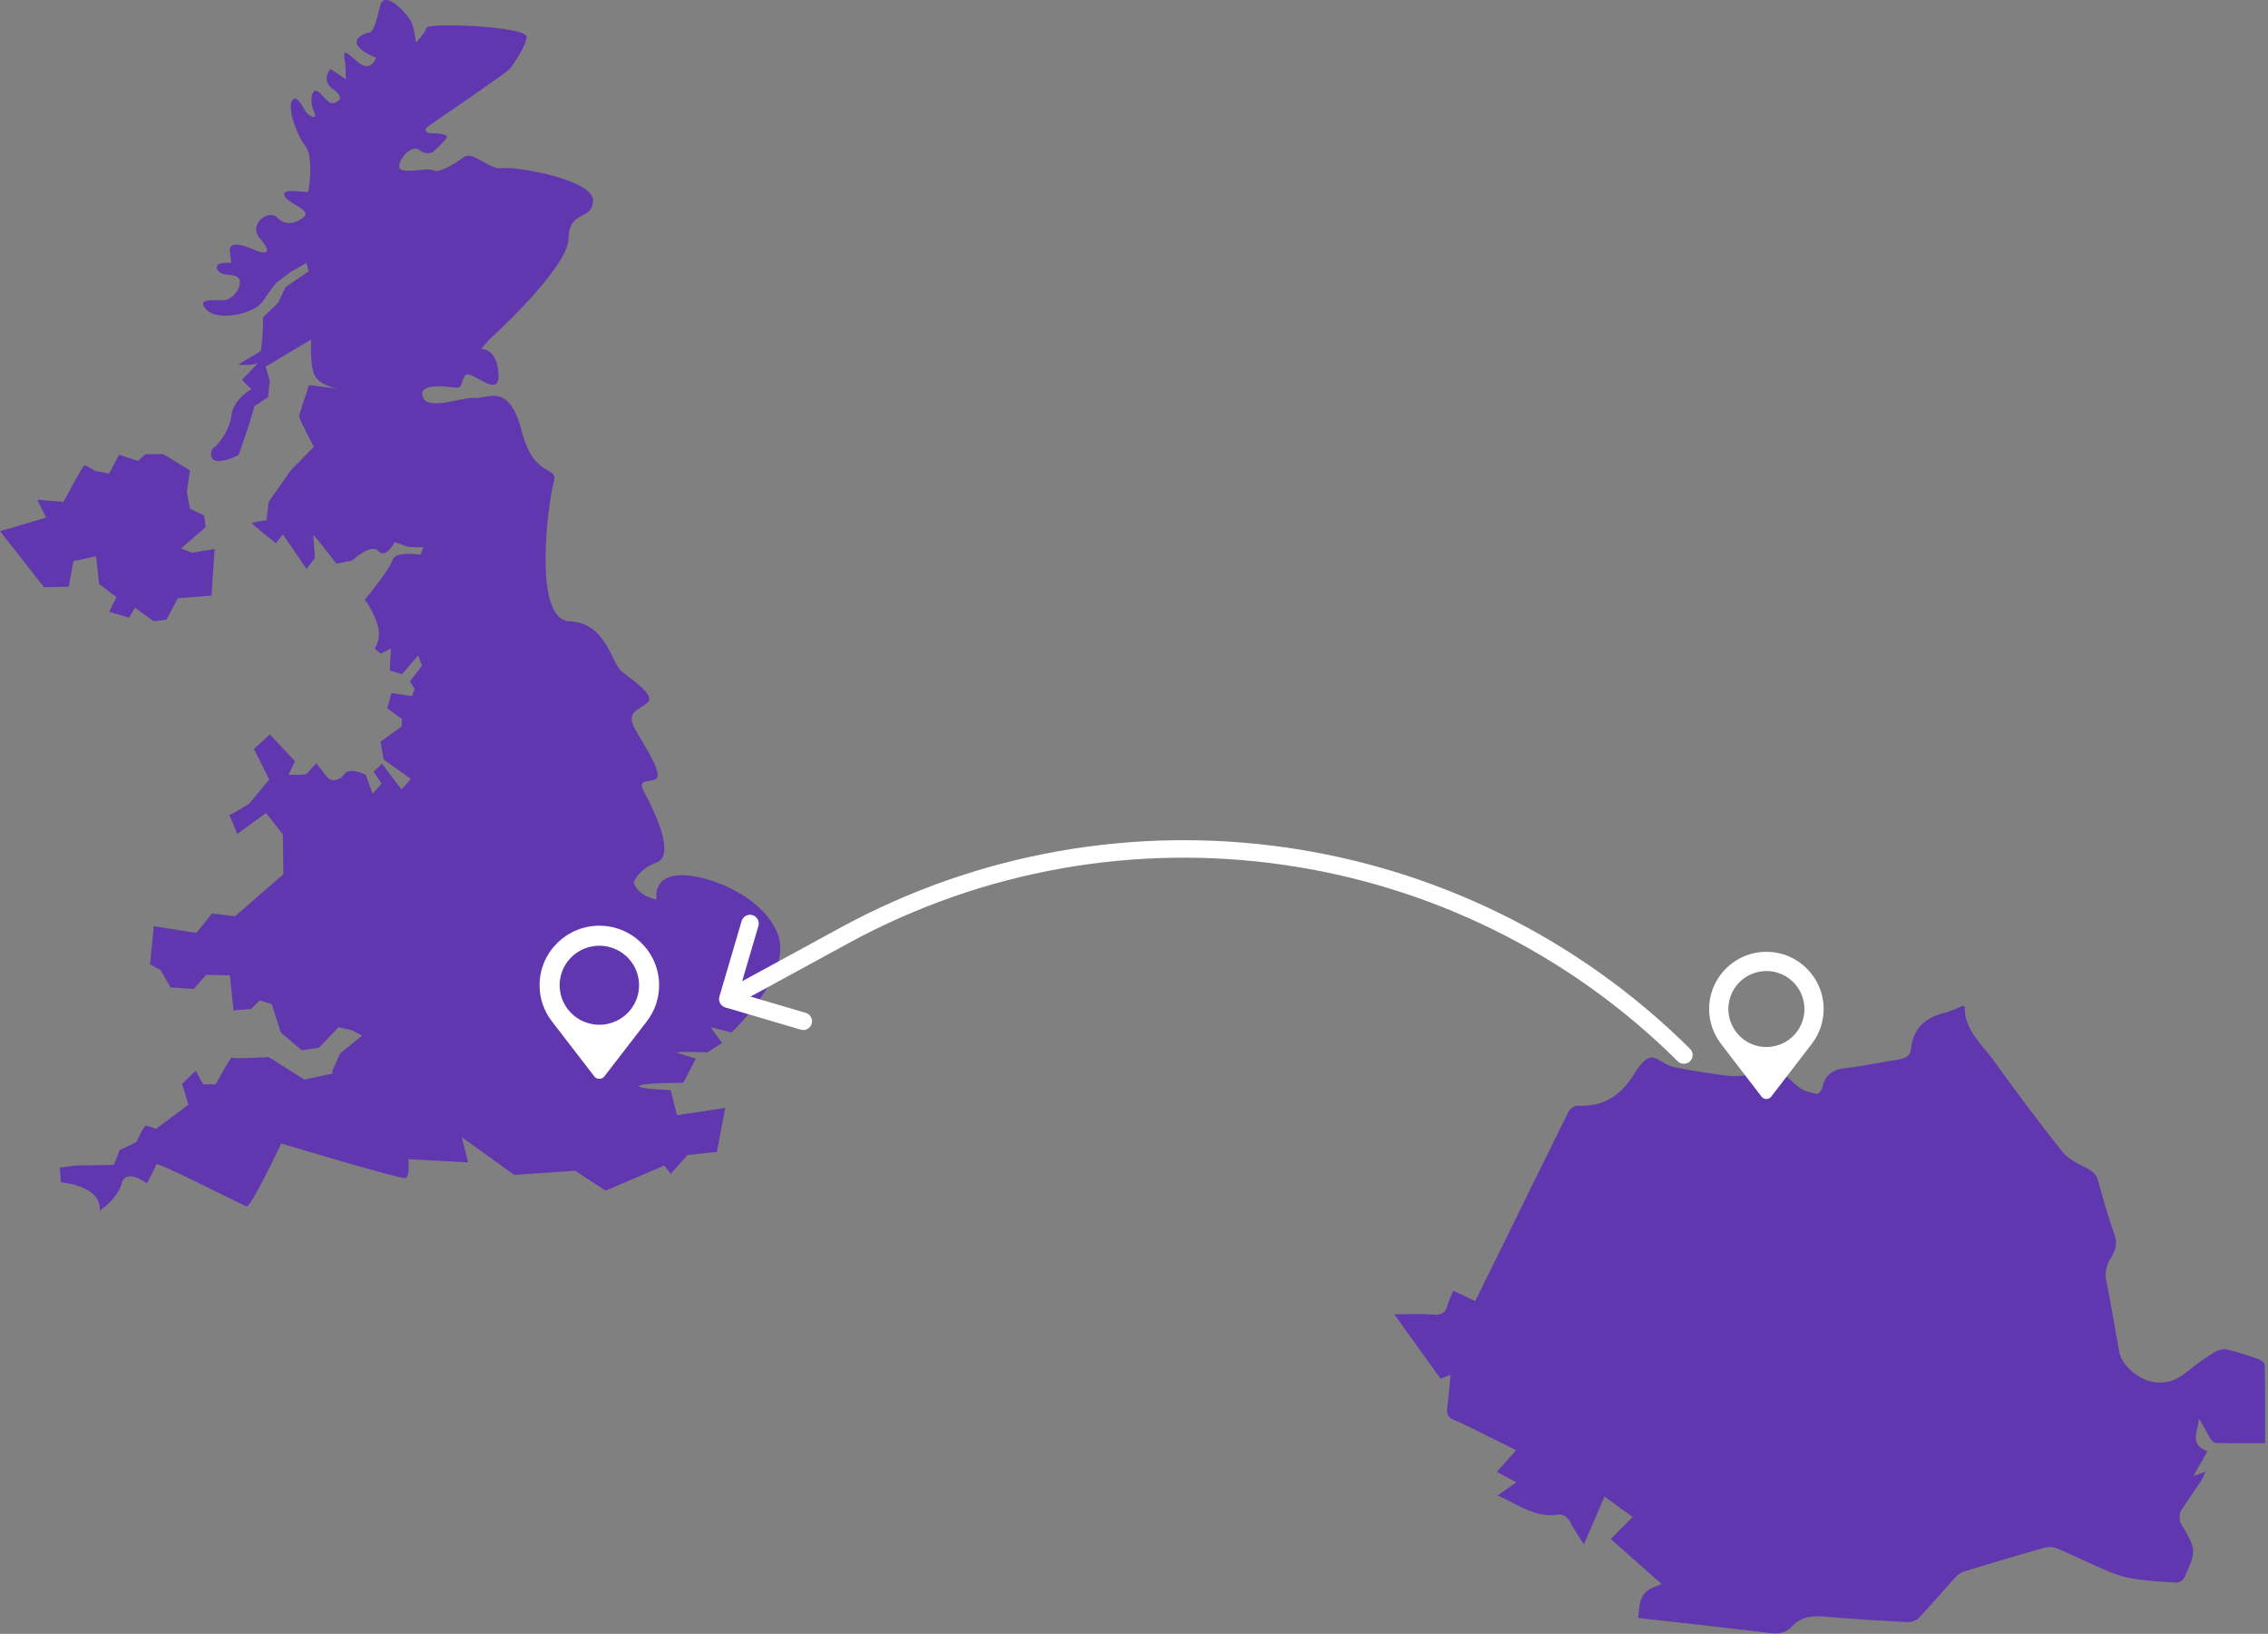 <svg width="590" height="425" viewBox="0 0 590 425" fill="none" xmlns="http://www.w3.org/2000/svg">
<rect x="0" y="0" width="590" height="425" fill="#808080" stroke="none"/>
<g clip-path="url(#clip0_568_4094)">
<path d="M15.836 307.534C15.836 307.534 26.485 308.351 25.939 314.891C25.939 314.891 30.58 311.894 31.672 307.806C32.765 303.719 38.225 307.806 38.225 307.806C38.225 307.806 40.41 303.719 40.683 302.901C40.956 302.084 63.072 313.529 64.164 313.801C65.256 314.074 73.174 297.451 73.174 297.451C73.174 297.451 104.028 306.716 105.393 306.444C106.758 306.171 106.212 301.539 106.212 301.539L121.775 302.356L120.137 295.816L133.789 305.626L149.625 304.536L157.543 309.714L172.834 303.174L174.472 305.354L178.84 300.449L186.485 299.631L188.67 288.186L176.11 290.093L174.472 283.553C174.472 283.553 165.734 283.281 166.281 282.463C166.827 281.646 177.748 281.646 177.748 281.646L181.025 275.378C181.025 275.378 176.383 274.015 176.11 273.743C175.837 273.47 184.028 273.743 184.028 273.743L187.851 271.29L184.847 267.203L190.308 268.565C190.308 268.565 206.417 253.305 202.322 242.95C198.226 232.594 183.209 227.144 176.383 227.689C169.557 228.234 170.832 233.958 170.832 233.958C170.832 233.958 166.281 233.413 164.825 229.598C164.825 229.598 165.917 226.147 170.832 224.33C175.746 222.513 170.284 211.067 167.919 206.707C165.553 202.347 168.102 203.8 170.468 202.71C172.834 201.62 167.736 194.171 165.188 189.63C162.64 185.089 166.417 184.633 168.465 182.726C170.513 180.818 164.642 177.003 161.775 174.687C158.909 172.37 157.816 162.015 148.123 161.606C138.431 161.197 142.663 130.268 144.028 125.499C145.393 120.73 138.977 124.954 135.7 112.056C132.424 99.157 126.599 103.881 123.504 103.518C120.409 103.155 111.49 106.97 110.035 103.336C108.579 99.701 115.495 100.428 118.043 100.793C120.591 101.157 119.682 99.703 120.956 97.704C122.231 95.706 130.057 104.245 129.693 97.341C129.33 90.438 125.142 90.801 125.142 90.801L127.144 88.439C127.144 88.439 147.713 69.909 147.895 62.096C148.078 54.284 154.266 57.554 154.266 52.104C154.266 46.654 133.879 43.202 130.602 43.747C127.326 44.292 123.139 39.205 120.773 40.84C118.406 42.475 114.22 45.2 112.764 44.292C111.308 43.384 103.663 45.745 103.844 43.202C104.026 40.659 107.484 37.571 109.123 39.024C110.761 40.477 112.581 39.569 112.581 39.569C112.581 39.569 115.858 36.662 116.222 35.754C116.585 34.846 113.674 34.664 112.217 34.664C110.76 34.664 110.396 33.756 110.942 33.211C111.488 32.666 132.239 18.677 132.785 17.768C133.331 16.859 136.789 12.318 136.972 9.593C137.154 6.868 111.306 5.778 110.942 7.231C110.578 8.684 108.212 11.046 108.212 11.046C108.212 11.046 107.848 7.958 107.12 5.959C106.391 3.96 100.021 -2.943 98.928 1.417C97.836 5.777 97.108 8.502 96.016 8.502C94.924 8.502 88.371 11.045 97.836 15.042C97.836 15.042 96.562 19.039 93.104 16.132C89.646 13.225 89.099 12.499 89.828 16.495L90.01 20.673L86.005 17.948C86.005 17.948 83.411 20.583 86.415 23.035C86.415 23.035 89.691 25.079 87.916 26.305C86.141 27.532 85.459 26.578 83.275 24.262C81.09 21.945 80.408 26.305 81.636 28.894C82.865 31.483 80.408 30.393 79.452 28.894C78.496 27.395 76.995 24.262 75.903 26.305C74.81 28.349 77.268 35.298 79.452 38.023C81.636 40.748 80.408 49.468 80.135 49.877C79.862 50.286 73.309 48.651 73.991 50.831C74.674 53.011 81.227 54.51 79.043 56.417C76.858 58.325 74.128 58.734 72.08 56.554C70.032 54.374 64.298 58.189 67.711 62.14C71.124 66.091 68.94 66.228 66.21 65.001C63.479 63.775 59.52 62.549 59.793 65.274C60.066 67.999 60.203 68.408 60.203 68.408C60.203 68.408 55.561 67.863 56.517 70.043C57.472 72.223 61.431 70.86 62.251 72.632C63.07 74.403 60.749 77.945 58.292 78.082C55.834 78.218 50.783 77.4 53.65 80.534C56.517 83.668 66.073 81.761 68.394 78.354C70.715 74.948 71.534 73.858 72.216 73.313C72.899 72.768 75.629 70.724 75.629 70.724L79.727 68.409L80.273 70.589L74.266 74.677L72.355 78.764L68.396 82.579C68.669 85.304 67.85 91.299 67.85 91.299L61.98 94.842C61.98 94.842 65.666 95.251 66.894 94.433C68.123 93.616 62.935 98.793 62.935 98.793L65.393 101.246C65.393 101.246 60.751 103.699 60.205 108.059C59.659 112.419 56.383 115.961 55.563 116.506C54.744 117.051 54.198 119.776 56.656 119.913C59.113 120.049 62.116 118.278 62.116 118.278L63.755 113.509L64.71 110.647L66.212 105.606L69.761 103.29L70.171 98.93L69.079 95.387L80.956 88.302C80.956 88.302 80.546 94.57 81.775 97.431C83.004 100.292 87.782 101.11 87.782 101.11L80.41 100.156C80.41 100.156 77.816 107.65 77.816 108.331C77.816 109.012 81.639 116.234 81.639 116.234L75.632 122.365L69.898 130.54L69.352 135.309C69.352 135.309 65.939 135.854 65.529 135.991C65.12 136.127 71.809 141.304 71.809 141.304L73.584 138.988L79.727 147.981L81.912 145.12C81.912 145.12 81.502 139.397 81.502 139.124C81.502 138.852 87.509 146.618 87.509 146.618L91.605 145.801C91.605 145.801 96.519 141.168 98.43 143.348C100.342 145.528 102.663 141.032 102.663 141.032L106.212 142.258L110.171 142.395L109.352 144.302C109.352 144.302 102.799 143.212 102.116 145.665C101.434 148.117 94.881 156.02 94.881 156.02C94.881 156.02 96.929 158.472 98.157 162.288C99.386 166.103 97.475 168.691 97.475 168.691L98.977 170.054L101.707 168.691L101.434 173.733V174.414L104.574 175.368L108.806 170.463L109.762 173.188L106.622 177.275L107.85 179.183L107.168 181.09L101.843 180.273L100.751 184.224L104.574 187.086L104.437 188.993L98.977 192.945L99.796 197.577L106.895 202.619L104.437 205.344L99.386 198.667L97.202 200.711L99.25 203.845L96.929 206.434L95.154 201.529C95.154 201.529 90.922 199.485 89.693 201.256C88.465 203.027 86.28 203.572 85.052 202.074C83.823 200.575 82.321 198.531 82.321 198.531C82.321 198.531 80 200.847 79.864 201.256C79.727 201.665 75.086 201.529 75.086 201.529L76.724 197.986L70.171 191.037L66.075 194.852L70.034 202.755L64.847 209.022C64.847 209.022 59.522 212.429 59.522 211.884C59.522 211.339 61.707 216.925 61.707 216.925L69.215 211.475L73.584 217.061L73.72 227.417L61.161 238.317L55.154 237.636L51.058 242.677L40 240.906L39.044 250.852L41.775 252.351L44.369 256.847L50.376 257.256L53.652 253.577L59.795 253.714L60.751 262.843L65.256 262.434L67.577 260.254L70.717 261.208L73.038 268.565L78.499 273.198L83.004 272.517L88.055 267.203L91.605 268.02L94.198 269.383L88.465 274.015L86.417 278.648C86.417 278.648 86.69 279.329 86.28 279.329C85.871 279.329 79.181 280.828 79.181 280.828L69.898 274.969C69.898 274.969 60.615 275.514 60.342 275.105C60.069 274.697 56.109 282.054 56.109 282.054H52.833L50.922 278.512L47.372 281.918L49.01 287.368L40.546 293.636C40.546 293.636 38.498 292.818 37.952 292.818C37.406 292.818 35.495 297.042 35.495 297.042C35.495 297.042 30.99 299.359 31.126 299.086C31.263 298.814 29.625 303.037 29.625 303.037L19.659 303.174L15.563 303.719L15.836 307.534Z" fill="#6037AF"/>
<path d="M0 138.171L11.468 152.75L17.884 152.614L19.113 145.937L24.983 144.711L25.802 151.932L30.307 155.339L28.396 159.154L33.584 160.653L35.086 158.064L40 161.606L43.277 161.198L46.28 155.611L55.017 154.93L55.836 142.803L49.966 143.757L47.099 142.667L53.516 137.081L53.106 134.083L49.42 132.312L48.601 127.952L49.42 122.365L42.458 118.141H37.816L35.905 119.913L30.99 118.278L28.396 123.183L24.71 122.502C24.71 122.502 22.389 121.003 21.98 121.003C21.57 121.003 16.519 130.541 16.519 130.541L9.693 129.996L12.014 134.628L0 138.171Z" fill="#6037AF"/>
<path d="M155.915 240.795C147.344 240.795 140.365 247.738 140.365 256.274C140.36 259.709 141.511 263.047 143.635 265.756C143.648 265.768 143.648 265.78 143.66 265.792L154.59 279.975C154.59 279.987 154.602 279.999 154.614 280.011C154.763 280.182 154.939 280.325 155.137 280.435L155.209 280.471C155.314 280.518 155.423 280.555 155.535 280.58C155.783 280.644 156.042 280.644 156.29 280.58C156.401 280.555 156.511 280.518 156.615 280.471L156.688 280.435C156.885 280.325 157.062 280.182 157.211 280.011C157.223 279.999 157.223 279.987 157.235 279.975L168.17 265.799C168.182 265.786 168.182 265.774 168.194 265.762C170.318 263.054 171.469 259.716 171.465 256.28C171.465 247.738 164.486 240.795 155.915 240.795ZM163.222 263.548C161.532 265.229 159.308 266.276 156.93 266.509C154.551 266.742 152.165 266.147 150.178 264.826C148.191 263.505 146.725 261.539 146.032 259.264C145.338 256.988 145.459 254.544 146.373 252.347C147.288 250.15 148.94 248.336 151.047 247.215C153.155 246.094 155.588 245.735 157.932 246.199C160.276 246.663 162.386 247.921 163.903 249.759C165.419 251.597 166.248 253.902 166.248 256.28C166.251 257.63 165.986 258.968 165.467 260.215C164.947 261.463 164.184 262.596 163.222 263.548Z" fill="white"/>
</g>
<path d="M589.251 375.409C584.568 375.409 580.485 375.464 576.397 375.344C575.848 375.344 575.17 374.508 574.815 373.907C573.892 372.308 573.085 370.631 572.024 369.069C571.881 372.123 569.315 375.686 574.234 377.516C573.011 379.678 571.904 381.624 570.598 383.925L573.795 382.83C573.14 384.119 572.873 384.854 572.411 385.487C570.7 388.051 568.868 390.537 567.272 393.171C566.856 393.851 567.101 394.946 567.096 395.851C567.096 396.055 567.332 396.253 567.452 396.457C571.401 403.24 571.429 403.254 568.199 410.472C568.006 410.8 567.738 411.077 567.417 411.281C567.096 411.485 566.732 411.61 566.353 411.646C562.889 411.488 559.41 411.299 555.977 410.805C553.578 410.476 551.228 409.855 548.978 408.956C544.314 407.025 539.797 404.747 535.137 402.764C534.069 402.364 532.903 402.309 531.802 402.607C524.881 404.548 518.007 406.6 511.142 408.702C510.186 409.018 509.327 409.573 508.646 410.315C505.499 413.757 502.5 417.334 499.308 420.726C498.512 421.499 497.45 421.936 496.341 421.946C489.089 421.576 481.836 421.132 474.602 420.504C471.372 420.222 468.507 420.545 466.205 423.036C464.618 424.755 462.726 425.06 460.438 424.783C449.079 423.396 437.711 422.172 426.177 420.864C426.527 414.954 427.344 413.748 432.281 412.052L419.012 400.329L424.719 394.599C422.62 393.084 420.105 391.268 417.388 389.285C415.584 393.472 413.904 397.358 412.027 401.725C410.689 399.585 409.485 397.866 408.511 396.022C407.759 394.585 406.79 393.786 405.166 394.017C399.279 394.853 394.855 391.314 389.59 388.98L394.476 385.598L389.401 382.853L394.426 377.211C391.053 375.547 387.966 374.013 384.884 372.502C382.688 371.43 380.52 370.261 378.25 369.365C376.585 368.708 376.262 367.692 376.478 366.075C376.852 363.344 377.06 360.599 377.369 357.586L374.767 358.672L362.725 341.88C366.213 341.88 369.41 341.672 372.557 341.949C374.864 342.152 376.123 341.598 376.649 339.297C376.907 338.169 377.507 337.115 378.07 335.743L383.763 338.442C385.793 334.329 387.75 330.378 389.692 326.427C395.777 314.03 401.835 301.613 407.994 289.252C408.391 288.462 409.623 287.547 410.412 287.598C416.908 288.005 421.439 285.112 424.834 279.77C426.001 277.922 427.51 275.556 429.282 275.117C430.878 274.715 432.973 276.965 434.98 277.428C438.624 278.315 442.361 278.814 446.052 279.382C451.261 280.172 456.465 280.824 460.276 275.783C463.118 278.412 465.49 280.866 468.147 282.945C469.342 283.869 471.086 284.211 472.641 284.544C472.996 284.618 473.923 283.62 474.025 283.051C474.699 279.281 477.135 278.125 480.646 277.751C485.112 277.289 489.513 276.249 493.965 275.579C495.709 275.316 496.95 274.715 497.135 272.807C497.675 267.451 500.904 264.679 505.864 263.449C507.529 263.038 509.093 262.225 510.676 261.601C510.87 261.74 511.091 261.827 511.091 261.915C511.045 267.987 515.576 271.619 518.681 275.94C524.452 283.957 530.353 291.886 536.512 299.599C538.081 301.562 540.729 302.745 543.041 303.979C544.476 304.742 545.38 305.527 545.809 307.158C547.105 311.876 548.42 316.608 550.081 321.206C550.967 323.673 550.187 325.536 549.006 327.416C548.432 328.298 548.046 329.289 547.87 330.328C547.695 331.366 547.734 332.429 547.987 333.451C549.214 339.491 550.196 345.581 551.29 351.648C551.899 355.017 556.019 358.478 559.276 359.286C563.147 360.252 566.109 359.152 569.02 356.759C571.346 354.863 573.797 353.126 576.356 351.56C577.331 351.015 578.47 350.843 579.562 351.075C582.313 351.783 585.026 352.629 587.692 353.612C588.301 353.825 589.163 354.536 589.168 355.049C589.283 361.689 589.251 368.311 589.251 375.409Z" fill="#6037AF"/>
<path d="M459.51 247.582C451.301 247.582 444.618 254.257 444.618 262.464C444.613 265.767 445.716 268.976 447.75 271.58C447.761 271.592 447.761 271.603 447.773 271.615L458.241 285.251C458.241 285.263 458.253 285.275 458.264 285.286C458.407 285.45 458.576 285.588 458.765 285.694L458.835 285.728C458.935 285.773 459.039 285.808 459.147 285.833C459.384 285.895 459.632 285.895 459.869 285.833C459.976 285.808 460.081 285.773 460.181 285.728L460.25 285.694C460.44 285.588 460.609 285.45 460.751 285.286C460.763 285.275 460.763 285.263 460.775 285.251L471.247 271.621C471.259 271.61 471.259 271.598 471.271 271.586C473.305 268.982 474.407 265.773 474.403 262.47C474.403 254.257 467.719 247.582 459.51 247.582ZM466.508 269.457C464.89 271.074 462.76 272.08 460.482 272.304C458.204 272.528 455.919 271.956 454.016 270.686C452.113 269.416 450.709 267.526 450.045 265.338C449.38 263.15 449.496 260.8 450.372 258.688C451.248 256.576 452.83 254.832 454.848 253.754C456.867 252.677 459.197 252.331 461.442 252.777C463.687 253.223 465.708 254.433 467.16 256.2C468.612 257.967 469.406 260.183 469.406 262.469C469.41 263.767 469.156 265.054 468.658 266.253C468.161 267.453 467.43 268.542 466.508 269.457Z" fill="white"/>
<path d="M436.443 276.048C437.335 276.933 438.775 276.928 439.661 276.037C440.547 275.145 440.542 273.704 439.65 272.818L436.443 276.048ZM187.144 259.227C186.789 260.433 187.479 261.698 188.684 262.052L208.331 267.835C209.537 268.19 210.802 267.501 211.157 266.295C211.512 265.089 210.822 263.824 209.616 263.469L192.153 258.329L197.293 240.865C197.648 239.66 196.958 238.395 195.753 238.04C194.547 237.685 193.282 238.375 192.927 239.58L187.144 259.227ZM219.633 243.347L220.722 245.345L219.633 243.347ZM218.544 241.349L188.238 257.872L190.416 261.867L220.722 245.345L218.544 241.349ZM439.65 272.818C381.014 214.593 291.096 201.795 218.544 241.349L220.722 245.345C291.508 206.754 379.235 219.24 436.443 276.048L439.65 272.818Z" fill="white"/>
<defs>
<clipPath id="clip0_568_4094">
<rect width="203" height="315.001" fill="white" transform="translate(0 -0.001)"/>
</clipPath>
</defs>
</svg>

